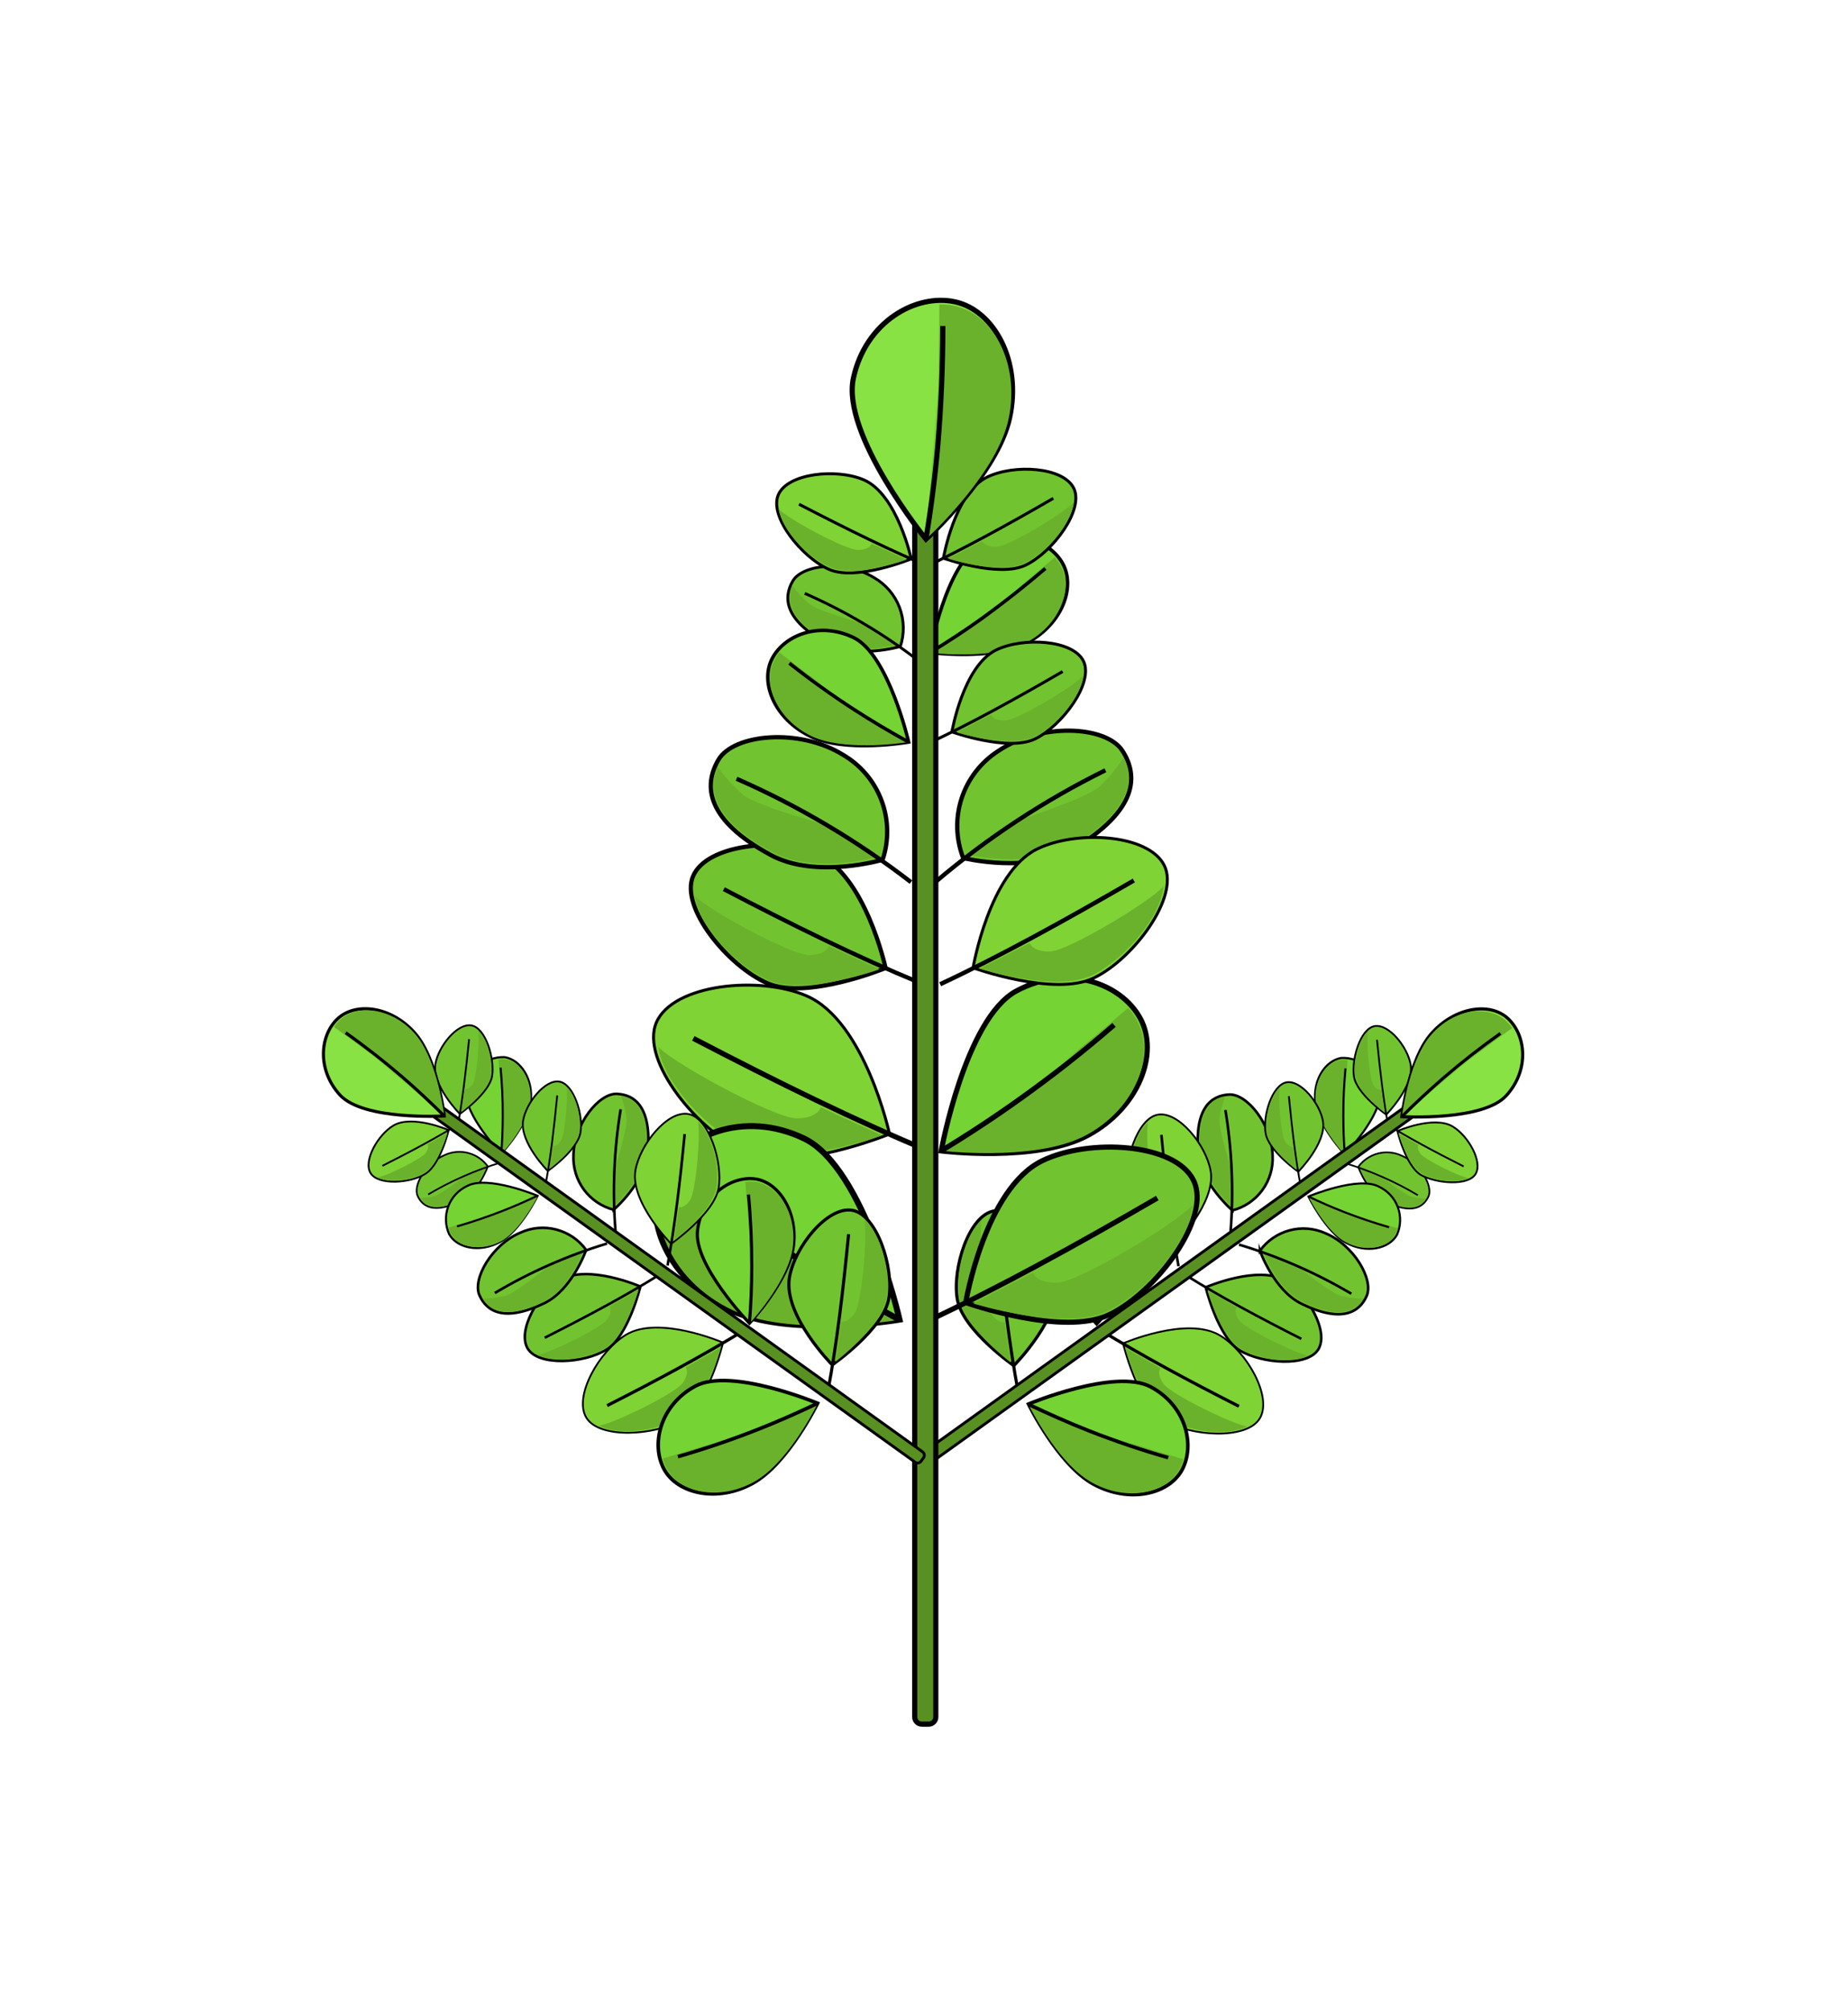 <svg width="320" height="348" viewBox="0 0 320 348" fill="none" xmlns="http://www.w3.org/2000/svg">
<path d="M320 0H0V348H320V0Z" fill="white"/>
<path d="M213.405 209.59C213.405 209.59 207.888 204.874 207.472 199.519C206.864 191.866 209.712 189.671 212.841 189.519C215.97 189.367 220.257 194.755 220.361 200.119C220.47 202.256 219.837 204.366 218.569 206.09C217.302 207.814 215.478 209.048 213.405 209.582V209.59Z" fill="#71C430" stroke="black" stroke-width="0.45" stroke-miterlimit="10"/>
<path d="M213.36 208.952C212.44 208.121 208.17 203.998 207.799 199.4C207.265 192.681 209.49 190.338 212.16 189.863C211.67 191.107 211.336 192.408 211.166 193.734C211.018 195.825 213.435 203.182 213.435 203.182L213.36 208.952Z" fill="#6AB22B"/>
<path d="M213.078 213.358C213.643 206.293 213.344 199.186 212.188 192.193" stroke="black" stroke-width="0.45" stroke-miterlimit="10"/>
<path d="M235.192 202.056C235.192 202.056 236.764 206.505 239.923 208.092C244.447 210.292 246.464 209.071 247.339 207.202C248.214 205.333 245.856 201.433 242.667 200.083C241.385 199.498 239.94 199.375 238.577 199.734C237.215 200.094 236.019 200.914 235.192 202.056Z" fill="#71C430" stroke="black" stroke-width="0.29" stroke-miterlimit="10"/>
<path d="M235.563 202.248C235.863 203.004 237.358 206.594 240.012 207.914C243.987 209.827 245.945 209.041 246.864 207.514C245.988 207.521 245.115 207.416 244.264 207.203C242.407 206.17 240.657 204.953 239.043 203.569L235.563 202.248Z" fill="#6AB22B"/>
<path d="M232.819 201.373C237.265 202.705 241.53 204.578 245.519 206.95" stroke="black" stroke-width="0.29" stroke-miterlimit="10"/>
<path d="M182.274 215.909C183.045 221.842 189.897 229.257 189.897 229.257C189.897 229.257 199.656 219.157 198.885 213.15C198.114 207.143 193.145 203.762 189.007 204.25C184.869 204.738 181.503 209.902 182.274 215.909Z" fill="#75D334" stroke="black" stroke-width="0.54" stroke-miterlimit="10"/>
<path d="M188.978 204.77C189.519 204.696 190.068 204.696 190.609 204.77C190.238 209.219 189.126 223.47 189.719 229.123C188.666 227.951 183.074 221.47 182.392 216.131C181.621 210.228 184.914 205.274 188.978 204.77Z" fill="#6AB22B"/>
<path d="M190.061 206.965C189.675 211.088 189.497 215.226 189.497 219.379C189.497 222.686 189.63 225.994 189.897 229.301" fill="#75D334"/>
<path d="M190.061 206.965C189.675 211.088 189.497 215.226 189.497 219.379C189.497 222.686 189.63 225.994 189.897 229.301" stroke="black" stroke-width="0.54" stroke-miterlimit="10"/>
<path d="M227.776 190.976C228.295 194.995 232.863 199.876 232.863 199.876C232.863 199.876 239.404 193.113 238.885 189.108C238.774 187.454 238.023 185.909 236.79 184.801C235.558 183.693 233.941 183.11 232.285 183.175C229.542 183.605 227.257 186.957 227.776 190.976Z" fill="#75D334" stroke="black" stroke-width="0.36" stroke-miterlimit="10"/>
<path d="M232.256 183.531C232.621 183.486 232.991 183.486 233.356 183.531C232.819 188.952 232.616 194.4 232.748 199.846C232.048 199.06 228.299 194.729 227.854 191.155C227.346 187.135 229.541 183.872 232.256 183.531Z" fill="#6AB22B"/>
<path d="M232.982 184.999C232.73 187.758 232.596 190.531 232.611 193.29C232.611 195.515 232.7 197.739 232.863 199.935" fill="#75D334"/>
<path d="M232.982 184.999C232.73 187.758 232.596 190.531 232.611 193.29C232.611 195.515 232.7 197.739 232.863 199.935" stroke="black" stroke-width="0.36" stroke-miterlimit="10"/>
<path d="M233.075 215.181C229.53 213.238 226.575 207.172 226.575 207.172C226.575 207.172 235.252 203.538 238.796 205.481C240.294 206.188 241.458 207.451 242.04 209.002C242.621 210.553 242.575 212.269 241.911 213.787C240.575 216.234 236.631 217.109 233.075 215.181Z" fill="#75D334" stroke="black" stroke-width="0.36" stroke-miterlimit="10"/>
<path d="M241.645 213.699C241.811 213.377 241.945 213.039 242.045 212.69C236.809 211.215 231.666 209.428 226.645 207.336C227.12 208.27 229.789 213.269 232.963 215.048C236.454 216.962 240.325 216.101 241.645 213.699Z" fill="#6AB22B"/>
<path d="M240.532 212.497C237.872 211.726 235.252 210.836 232.671 209.827C230.609 209.027 228.577 208.136 226.571 207.172" fill="#75D334"/>
<path d="M240.532 212.497C237.872 211.726 235.252 210.836 232.671 209.827C230.609 209.027 228.577 208.136 226.571 207.172" stroke="black" stroke-width="0.36" stroke-miterlimit="10"/>
<path d="M165.767 224.97C166.687 230.324 175.556 236.465 175.556 236.465C175.556 236.465 184.056 227.907 182.972 221.337C182.072 215.998 176.387 208.953 172.1 209.679C167.813 210.405 164.833 219.631 165.767 224.97Z" fill="#71C430" stroke="black" stroke-width="0.54" stroke-miterlimit="10"/>
<path d="M172.723 213.832C173.672 223.632 174.785 232.905 176.297 240.959L172.723 213.832Z" fill="#75D334"/>
<path d="M172.723 213.832C173.672 223.632 174.785 232.905 176.297 240.959" stroke="black" stroke-width="0.54" stroke-miterlimit="10"/>
<path d="M166.167 224.881C165.425 220.535 167.087 213.698 169.994 211.251C169.416 213.639 170.38 225.623 171.64 227.462C172.9 229.301 173.954 228.945 173.954 228.945L174.992 235.901C174.992 235.901 167.028 229.879 166.167 224.881Z" fill="#6AB22B"/>
<path d="M201.616 245.957C196.974 243.157 194.467 232.609 194.467 232.609C194.467 232.609 205.531 227.804 211.242 231.23C215.884 234.018 220.393 241.864 218.142 245.602C215.891 249.34 206.257 248.746 201.616 245.957Z" fill="#7FD335" stroke="black" stroke-width="0.31" stroke-miterlimit="10"/>
<path d="M214.532 243.5C205.752 239.051 197.52 234.6 190.564 230.315L214.532 243.5Z" fill="#75D334"/>
<path d="M214.532 243.5C205.752 239.051 197.52 234.6 190.564 230.315" stroke="black" stroke-width="0.54" stroke-miterlimit="10"/>
<path d="M201.851 245.586C205.633 247.87 212.604 248.786 215.941 246.98C213.509 246.654 202.696 241.403 201.436 239.564C200.176 237.725 200.936 236.864 200.936 236.864L194.825 233.379C194.825 233.379 197.506 242.976 201.851 245.586Z" fill="#6AB22B"/>
<path d="M219.16 196.242C219.694 199.327 224.811 202.887 224.811 202.887C224.811 202.887 229.72 197.933 229.083 194.136C228.549 191.051 225.271 186.987 222.794 187.402C220.317 187.817 218.611 193.157 219.16 196.242Z" fill="#71C430" stroke="black" stroke-width="0.31" stroke-miterlimit="10"/>
<path d="M223.179 189.805C223.728 195.471 224.366 200.825 225.241 205.482L223.179 189.805Z" fill="#75D334"/>
<path d="M223.179 189.805C223.728 195.471 224.366 200.825 225.241 205.482" stroke="black" stroke-width="0.31" stroke-miterlimit="10"/>
<path d="M219.381 196.183C218.966 193.676 219.93 189.731 221.591 188.322C221.265 189.701 221.813 196.613 222.54 197.681C223.267 198.749 223.89 198.526 223.89 198.526L224.483 202.545C224.483 202.545 219.886 199.075 219.381 196.183Z" fill="#6AB22B"/>
<path d="M214.71 233.841C210.869 231.541 208.777 222.895 208.777 222.895C208.777 222.895 217.898 218.935 222.615 221.753C226.442 224.053 230.149 230.518 228.296 233.618C226.443 236.718 218.521 236.154 214.71 233.841Z" fill="#71C430" stroke="black" stroke-width="0.44" stroke-miterlimit="10"/>
<path d="M225.344 231.823C218.106 228.16 211.313 224.523 205.574 220.951L225.344 231.823Z" fill="#75D334"/>
<path d="M225.344 231.823C218.106 228.16 211.313 224.523 205.574 220.951" stroke="black" stroke-width="0.44" stroke-miterlimit="10"/>
<path d="M214.889 233.543C218.004 235.427 223.789 236.183 226.502 234.7C224.502 234.418 215.586 230.1 214.548 228.575C213.51 227.05 214.133 226.35 214.133 226.35L209.09 223.488C209.09 223.488 211.315 231.392 214.889 233.543Z" fill="#6AB22B"/>
<path d="M195.237 205.834C196.008 210.283 203.454 215.475 203.454 215.475C203.454 215.475 210.573 208.297 209.639 202.775C208.883 198.326 204.122 192.393 200.518 193.001C196.914 193.609 194.481 201.358 195.237 205.834Z" fill="#7FD335" stroke="black" stroke-width="0.31" stroke-miterlimit="10"/>
<path d="M201.109 196.494C201.895 204.711 202.829 212.482 204.075 219.246L201.109 196.494Z" fill="#75D334"/>
<path d="M201.109 196.494C201.895 204.711 202.829 212.482 204.075 219.246" stroke="black" stroke-width="0.45" stroke-miterlimit="10"/>
<path d="M195.592 205.763C194.969 202.114 196.378 196.375 198.81 194.328C198.321 196.328 199.121 206.386 200.189 207.928C201.257 209.47 202.132 209.144 202.132 209.144L202.992 214.988C202.992 214.988 196.319 209.961 195.592 205.763Z" fill="#6AB22B"/>
<path d="M234.45 186.423C234.969 189.478 240.041 192.993 240.041 192.993C240.041 192.993 244.906 188.099 244.268 184.346C243.749 181.291 240.501 177.256 238.039 177.672C235.577 178.088 233.99 183.368 234.45 186.423Z" fill="#71C430" stroke="black" stroke-width="0.31" stroke-miterlimit="10"/>
<path d="M238.44 180.046C238.989 185.652 239.626 190.962 240.487 195.56L238.44 180.046Z" fill="#75D334"/>
<path d="M238.44 180.046C238.989 185.652 239.626 190.962 240.487 195.56" stroke="black" stroke-width="0.31" stroke-miterlimit="10"/>
<path d="M234.687 186.364C234.272 183.887 235.221 179.972 236.887 178.577C236.561 179.942 237.109 186.794 237.821 187.847C238.533 188.9 239.156 188.678 239.156 188.678L239.749 192.653C239.749 192.653 235.178 189.226 234.687 186.364Z" fill="#6AB22B"/>
<path d="M246.051 203.45C243.396 201.85 241.972 195.841 241.972 195.841C241.972 195.841 248.29 193.097 251.553 195.055C254.223 196.655 256.789 201.136 255.513 203.272C254.237 205.408 248.706 204.933 246.051 203.45Z" fill="#7FD335" stroke="black" stroke-width="0.31" stroke-miterlimit="10"/>
<path d="M253.45 201.967C248.422 199.431 243.706 196.909 239.731 194.433L253.45 201.967Z" fill="#75D334"/>
<path d="M253.45 201.967C248.422 199.431 243.706 196.909 239.731 194.433" stroke="black" stroke-width="0.31" stroke-miterlimit="10"/>
<path d="M246.182 203.197C248.347 204.487 252.337 205.021 254.25 203.983C252.856 203.805 246.671 200.794 245.944 199.741C245.217 198.688 245.662 198.258 245.662 198.258L242.162 196.271C242.162 196.271 243.705 201.699 246.182 203.197Z" fill="#6AB22B"/>
<path d="M189.349 256.977C183.209 253.625 178.092 243.109 178.092 243.109C178.092 243.109 193.116 236.835 199.272 240.143C205.428 243.451 206.984 250.288 204.672 254.53C202.36 258.772 195.504 260.329 189.349 256.977Z" fill="#75D334" stroke="black" stroke-width="0.62" stroke-miterlimit="10"/>
<path d="M204.196 254.426C204.499 253.868 204.734 253.275 204.896 252.661C199.853 251.178 184.132 246.387 178.196 243.391C179.012 245.008 183.654 253.773 189.142 256.739C195.208 260.077 201.927 258.593 204.196 254.426Z" fill="#6AB22B"/>
<path d="M202.286 252.394C197.669 251.07 193.126 249.532 188.656 247.781C185.082 246.372 181.566 244.815 178.111 243.168" fill="#75D334"/>
<path d="M202.286 252.394C197.669 251.07 193.126 249.532 188.656 247.781C185.082 246.372 181.566 244.815 178.111 243.168" stroke="black" stroke-width="0.62" stroke-miterlimit="10"/>
<path d="M159.725 252.517L160.151 253.11C160.389 253.442 160.851 253.518 161.183 253.28L246.672 191.94C247.004 191.702 247.08 191.24 246.842 190.908L246.416 190.314C246.178 189.982 245.716 189.906 245.384 190.145L159.895 251.484C159.563 251.722 159.487 252.185 159.725 252.517Z" fill="#589122" stroke="black" stroke-width="0.49" stroke-miterlimit="10"/>
<path d="M247.962 178.844C243.898 183.293 242.741 193.349 242.741 193.349C242.741 193.349 256.772 194.18 260.836 189.7C264.9 185.22 264.218 179.229 261.118 176.352C258.018 173.475 252.011 174.35 247.962 178.844Z" fill="#89E244" stroke="black" stroke-width="0.54" stroke-miterlimit="10"/>
<path d="M260.777 176.753C261.18 177.126 261.538 177.544 261.845 177.999C258.167 180.654 246.672 189.049 242.772 193.172C242.98 191.689 244.255 183.146 247.859 179.141C251.789 174.646 257.721 173.935 260.777 176.753Z" fill="#6AB22B"/>
<path d="M259.812 178.933C256.431 181.333 253.168 183.884 250.023 186.586C247.512 188.751 245.085 191.006 242.741 193.349" fill="#75D334"/>
<path d="M259.812 178.933C256.431 181.333 253.168 183.884 250.023 186.586C247.512 188.751 245.085 191.006 242.741 193.349" stroke="black" stroke-width="0.54" stroke-miterlimit="10"/>
<path d="M218.167 216.561C218.167 216.561 220.567 223.413 225.39 225.761C232.302 229.128 235.39 227.244 236.647 224.411C237.904 221.578 234.467 215.601 229.513 213.539C227.562 212.662 225.369 212.484 223.302 213.035C221.235 213.586 219.422 214.833 218.167 216.565V216.561Z" fill="#71C430" stroke="black" stroke-width="0.45" stroke-miterlimit="10"/>
<path d="M218.745 216.798C219.19 217.955 221.474 223.428 225.627 225.445C231.678 228.411 234.689 227.165 236.098 224.852C234.758 224.847 233.424 224.683 232.123 224.363C230.136 223.74 224.144 218.816 224.144 218.816L218.745 216.798Z" fill="#6AB22B"/>
<path d="M214.548 215.508C221.35 217.542 227.879 220.396 233.992 224.008" stroke="black" stroke-width="0.45" stroke-miterlimit="10"/>
<path d="M166.79 148.573C166.79 148.573 178.49 151.435 186.071 146.853C196.971 140.283 197.18 134.32 194.347 129.975C191.514 125.63 180.153 125.066 172.797 130.075C169.823 131.998 167.602 134.887 166.508 138.255C165.414 141.624 165.513 145.266 166.79 148.57V148.573Z" fill="#71C430" stroke="black" stroke-width="0.74" stroke-miterlimit="10"/>
<path d="M167.71 148.005C169.727 148.435 179.397 150.215 185.938 146.27C195.504 140.5 196.528 135.235 194.57 131.17C193.362 133.032 191.932 134.74 190.313 136.257C187.658 138.457 175.407 142.338 175.407 142.338L167.71 148.005Z" fill="#6AB22B"/>
<path d="M162.059 152.651C171.018 145.048 180.875 138.573 191.411 133.37" stroke="black" stroke-width="0.74" stroke-miterlimit="10"/>
<path d="M155.906 111.939C155.906 111.939 148.327 114.164 143.206 111.39C135.879 107.415 135.568 103.529 137.273 100.607C138.978 97.685 146.409 96.973 151.363 100.029C153.375 101.188 154.927 103.005 155.754 105.175C156.582 107.345 156.635 109.734 155.906 111.939Z" fill="#71C430" stroke="black" stroke-width="0.49" stroke-miterlimit="10"/>
<path d="M155.281 111.608C153.976 111.949 147.702 113.403 143.312 111.015C136.875 107.53 136.059 104.115 137.212 101.404C138.068 102.587 139.063 103.661 140.178 104.604C141.973 105.954 150.1 108.134 150.1 108.134L155.281 111.608Z" fill="#6AB22B"/>
<path d="M159.122 114.46C153.034 109.763 146.394 105.828 139.351 102.743" stroke="black" stroke-width="0.49" stroke-miterlimit="10"/>
<path d="M188.385 196.583C179.56 201.344 162.978 199.283 162.978 199.283C162.978 199.283 167.161 176.353 175.985 171.592C184.809 166.831 194.169 170.257 197.458 176.343C200.747 182.429 197.209 191.822 188.385 196.583Z" fill="#75D334" stroke="black" stroke-width="0.89" stroke-miterlimit="10"/>
<path d="M196.912 176.753C196.484 175.953 195.955 175.21 195.34 174.543C189.615 179.423 171.609 194.625 163.408 199.297C165.989 199.564 180.123 200.78 187.999 196.597C196.659 191.985 200.13 182.76 196.912 176.753Z" fill="#6AB22B"/>
<path d="M192.908 177.465C187.716 181.964 182.323 186.21 176.727 190.205C172.267 193.399 167.684 196.42 162.978 199.267" fill="#75D334"/>
<path d="M192.908 177.465C187.716 181.964 182.323 186.21 176.727 190.205C172.267 193.399 167.684 196.42 162.978 199.267" stroke="black" stroke-width="0.89" stroke-miterlimit="10"/>
<path d="M177.988 111.213C172.088 114.461 161.006 112.978 161.006 112.978C161.006 112.978 163.794 97.642 169.697 94.468C175.6 91.294 181.859 93.568 184.054 97.642C186.249 101.716 183.891 108.039 177.988 111.213Z" fill="#75D334" stroke="black" stroke-width="0.6" stroke-miterlimit="10"/>
<path d="M183.683 97.983C183.393 97.448 183.039 96.951 182.63 96.5C178.803 99.778 166.745 110.01 161.317 113.052C163.037 113.245 172.485 114.09 177.75 111.257C183.564 108.143 185.848 101.973 183.683 97.983Z" fill="#6AB22B"/>
<path d="M181.016 98.428C177.545 101.394 173.941 104.237 170.204 106.956C167.238 109.092 164.153 111.109 161.004 113.022" fill="#75D334"/>
<path d="M181.016 98.428C177.545 101.394 173.941 104.237 170.204 106.956C167.238 109.092 164.153 111.109 161.004 113.022" stroke="black" stroke-width="0.6" stroke-miterlimit="10"/>
<path d="M140.286 127.467C146.322 130.433 157.342 128.49 157.342 128.49C157.342 128.49 153.842 113.302 147.805 110.395C141.768 107.488 135.613 110.054 133.611 114.222C131.609 118.39 134.25 124.56 140.286 127.467Z" fill="#75D334" stroke="black" stroke-width="0.6" stroke-miterlimit="10"/>
<path d="M133.996 114.46C134.263 113.929 134.592 113.431 134.975 112.977C138.95 116.062 151.468 125.658 157.059 128.521C155.339 128.788 145.935 130.004 140.551 127.483C134.619 124.635 132.009 118.598 133.996 114.46Z" fill="#6AB22B"/>
<path d="M136.682 114.831C140.291 117.679 144.024 120.354 147.882 122.855C150.948 124.832 154.103 126.711 157.345 128.491" fill="#75D334"/>
<path d="M136.682 114.831C140.291 117.679 144.024 120.354 147.882 122.855C150.948 124.832 154.103 126.711 157.345 128.491" stroke="black" stroke-width="0.6" stroke-miterlimit="10"/>
<path d="M192.14 227.61C184.057 231.555 167.223 225.534 167.223 225.534C167.223 225.534 170.545 205.823 180.468 200.988C188.536 197.058 203.501 197.888 206.675 204.388C209.849 210.888 200.22 223.679 192.14 227.61Z" fill="#71C430" stroke="black" stroke-width="0.89" stroke-miterlimit="10"/>
<path d="M200.398 207.439C186.298 215.639 172.722 223.086 160.427 228.839L200.398 207.439Z" fill="#75D334"/>
<path d="M200.398 207.439C186.298 215.639 172.722 223.086 160.427 228.839" stroke="black" stroke-width="0.89" stroke-miterlimit="10"/>
<path d="M191.855 226.958C198.425 223.758 206.019 214.9 206.509 208.641C203.854 211.726 186.798 221.989 183.09 222.093C179.382 222.197 178.89 220.358 178.89 220.358L168.508 225.697C168.508 225.697 184.306 230.641 191.855 226.958Z" fill="#6AB22B"/>
<path d="M129.232 199.579C137.478 203.139 154.032 196.361 154.032 196.361C154.032 196.361 149.805 176.828 139.675 172.438C131.429 168.878 116.523 170.406 113.66 177.038C110.797 183.67 120.989 196.039 129.232 199.579Z" fill="#7FD335" stroke="black" stroke-width="0.51" stroke-miterlimit="10"/>
<path d="M120.055 179.794C134.531 187.343 148.413 194.166 160.961 199.357L120.055 179.794Z" fill="#75D334"/>
<path d="M120.055 179.794C134.531 187.343 148.413 194.166 160.961 199.357" stroke="black" stroke-width="0.89" stroke-miterlimit="10"/>
<path d="M129.488 198.897C122.769 195.931 114.788 187.506 114.004 181.277C116.804 184.243 134.304 193.721 138.016 193.647C141.728 193.573 142.124 191.719 142.124 191.719L152.724 196.584C152.724 196.584 137.204 202.234 129.488 198.897Z" fill="#6AB22B"/>
<path d="M179.233 127.942C174.561 130.211 164.833 126.726 164.833 126.726C164.833 126.726 166.761 115.35 172.486 112.547C177.158 110.278 185.834 110.752 187.629 114.505C189.424 118.258 183.905 125.658 179.233 127.942Z" fill="#71C430" stroke="black" stroke-width="0.51" stroke-miterlimit="10"/>
<path d="M184.009 116.27C175.852 121.016 168.021 125.317 160.916 128.64L184.009 116.27Z" fill="#75D334"/>
<path d="M184.009 116.27C175.852 121.016 168.021 125.317 160.916 128.64" stroke="black" stroke-width="0.51" stroke-miterlimit="10"/>
<path d="M179.114 127.557C182.914 125.703 187.301 120.586 187.583 116.967C186.1 118.747 176.192 124.694 174.057 124.739C171.922 124.784 171.625 123.745 171.625 123.745L165.692 126.83C165.692 126.83 174.664 129.677 179.114 127.557Z" fill="#6AB22B"/>
<path d="M132.9 170.257C139.708 173.223 153.353 167.617 153.353 167.617C153.353 167.617 149.868 151.51 141.488 147.891C134.68 144.925 122.388 146.215 120.027 151.673C117.666 157.131 126.107 167.335 132.9 170.257Z" fill="#71C430" stroke="black" stroke-width="0.73" stroke-miterlimit="10"/>
<path d="M125.335 153.957C137.2 160.171 148.71 165.822 159.062 170.079L125.335 153.957Z" fill="#75D334"/>
<path d="M125.335 153.957C137.2 160.171 148.71 165.822 159.062 170.079" stroke="black" stroke-width="0.73" stroke-miterlimit="10"/>
<path d="M133.137 169.708C127.605 167.323 121.02 160.323 120.382 155.173C122.682 157.62 137.127 165.436 140.167 165.373C143.207 165.31 143.519 163.786 143.519 163.786L152.27 167.85C152.27 167.85 139.47 172.452 133.137 169.708Z" fill="#6AB22B"/>
<path d="M189.408 169.336C182.63 172.643 168.495 167.586 168.495 167.586C168.495 167.586 171.283 151.049 179.604 147C186.382 143.693 198.885 144.39 201.604 149.848C204.323 155.306 196.186 166.103 189.408 169.336Z" fill="#7FD335" stroke="black" stroke-width="0.51" stroke-miterlimit="10"/>
<path d="M196.334 152.458C184.469 159.338 173.123 165.599 162.8 170.419L196.334 152.458Z" fill="#75D334"/>
<path d="M196.334 152.458C184.469 159.338 173.123 165.599 162.8 170.419" stroke="black" stroke-width="0.75" stroke-miterlimit="10"/>
<path d="M189.171 168.847C194.688 166.147 201.036 158.732 201.471 153.467C199.241 156.067 184.913 164.695 181.813 164.754C178.713 164.813 178.298 163.271 178.298 163.271L169.592 167.72C169.592 167.72 182.823 171.932 189.171 168.847Z" fill="#6AB22B"/>
<path d="M177.631 97.838C173.004 100.092 163.363 96.651 163.363 96.651C163.363 96.651 165.276 85.364 170.942 82.605C175.569 80.351 184.127 80.825 185.937 84.548C187.747 88.271 182.288 95.579 177.631 97.838Z" fill="#71C430" stroke="black" stroke-width="0.51" stroke-miterlimit="10"/>
<path d="M182.392 86.28C174.324 90.967 166.567 95.18 159.537 98.516L182.392 86.28Z" fill="#75D334"/>
<path d="M182.392 86.28C174.324 90.967 166.567 95.18 159.537 98.516" stroke="black" stroke-width="0.51" stroke-miterlimit="10"/>
<path d="M177.513 97.448C181.265 95.624 185.613 90.566 185.893 86.977C184.41 88.742 174.621 94.63 172.545 94.677C170.469 94.724 170.145 93.683 170.145 93.683L164.212 96.738C164.212 96.738 173.182 99.628 177.513 97.448Z" fill="#6AB22B"/>
<path d="M143.608 98.606C148.324 100.653 157.787 96.767 157.787 96.767C157.787 96.767 155.369 85.599 149.587 83.092C144.871 81.06 136.328 81.92 134.755 85.717C133.182 89.514 138.892 96.574 143.608 98.606Z" fill="#7FD335" stroke="black" stroke-width="0.51" stroke-miterlimit="10"/>
<path d="M138.357 87.304C146.633 91.604 154.583 95.521 161.757 98.487L138.357 87.304Z" fill="#75D334"/>
<path d="M138.357 87.304C146.633 91.604 154.583 95.521 161.757 98.487" stroke="black" stroke-width="0.51" stroke-miterlimit="10"/>
<path d="M143.742 98.22C139.901 96.574 135.347 91.709 134.842 88.149C136.442 89.84 146.47 95.268 148.591 95.224C150.712 95.18 150.934 94.112 150.934 94.112L157 96.9C157 96.9 148.162 100.133 143.742 98.22Z" fill="#6AB22B"/>
<path d="M126.225 226.736C136.696 231.779 155.77 228.501 155.77 228.501C155.77 228.501 149.719 202.201 139.262 197.147C128.805 192.093 118.142 196.569 114.656 203.792C111.17 211.015 115.754 221.693 126.225 226.736Z" fill="#75D334" stroke="black" stroke-width="1.03" stroke-miterlimit="10"/>
<path d="M115.339 204.281C115.798 203.335 116.371 202.448 117.045 201.641C123.927 206.995 145.611 223.621 155.311 228.59C152.345 229.05 136.03 231.275 126.711 226.781C116.392 221.842 111.898 211.371 115.339 204.281Z" fill="#6AB22B"/>
<path d="M119.981 204.844C126.221 209.788 132.687 214.421 139.381 218.744C144.721 222.195 150.159 225.448 155.696 228.503" fill="#75D334"/>
<path d="M119.981 204.844C126.221 209.788 132.687 214.421 139.381 218.744C144.721 222.195 150.159 225.448 155.696 228.503" stroke="black" stroke-width="1.03" stroke-miterlimit="10"/>
<path d="M160.814 85.435H159.625C158.945 85.435 158.395 85.986 158.395 86.665V297.305C158.395 297.984 158.945 298.535 159.625 298.535H160.814C161.493 298.535 162.044 297.984 162.044 297.305V86.665C162.044 85.986 161.493 85.435 160.814 85.435Z" fill="#589122" stroke="black" stroke-width="0.89" stroke-miterlimit="10"/>
<path d="M174.828 72.324C172.707 82.124 160.338 93.355 160.338 93.355C160.338 93.355 145.655 75.26 147.776 65.472C149.897 55.684 158.618 50.789 165.366 52.257C172.114 53.725 176.964 62.55 174.828 72.324Z" fill="#89E244" stroke="black" stroke-width="0.89" stroke-miterlimit="10"/>
<path d="M165.351 52.969C164.465 52.778 163.558 52.699 162.651 52.732C162.651 60.252 162.428 83.878 160.651 93.074C162.551 91.294 172.709 81.402 174.622 72.666C176.726 63.039 171.999 54.407 165.351 52.969Z" fill="#6AB22B"/>
<path d="M163.26 56.439C163.26 63.311 162.973 70.168 162.4 77.01C161.925 82.477 161.238 87.915 160.338 93.325" fill="#75D334"/>
<path d="M163.26 56.439C163.26 63.311 162.973 70.168 162.4 77.01C161.925 82.477 161.238 87.915 160.338 93.325" stroke="black" stroke-width="0.89" stroke-miterlimit="10"/>
<path d="M152.832 148.869C152.832 148.869 141.263 152.28 133.447 148.038C122.247 141.972 121.775 136.038 124.4 131.56C127.025 127.082 138.357 125.998 145.935 130.67C149.004 132.447 151.365 135.227 152.622 138.543C153.879 141.858 153.955 145.506 152.835 148.87L152.832 148.869Z" fill="#71C430" stroke="black" stroke-width="0.74" stroke-miterlimit="10"/>
<path d="M151.882 148.38C149.895 148.899 140.313 151.109 133.595 147.46C123.776 142.15 122.516 136.93 124.281 132.792C125.566 134.589 127.059 136.227 128.73 137.672C131.489 139.748 143.903 143.056 143.903 143.056L151.882 148.38Z" fill="#6AB22B"/>
<path d="M157.741 152.741C148.441 145.567 138.299 139.556 127.541 134.841" stroke="black" stroke-width="0.74" stroke-miterlimit="10"/>
<path d="M106.261 209.474C106.261 209.474 111.778 204.743 112.194 199.403C112.802 191.735 109.954 189.54 106.825 189.403C103.696 189.266 99.409 194.639 99.305 199.993C99.196 202.132 99.828 204.243 101.096 205.97C102.363 207.697 104.188 208.933 106.261 209.47V209.474Z" fill="#71C430" stroke="black" stroke-width="0.45" stroke-miterlimit="10"/>
<path d="M106.306 208.834C107.226 207.989 111.497 203.88 111.868 199.282C112.402 192.563 110.177 190.22 107.507 189.745C107.997 190.989 108.331 192.289 108.501 193.616C108.649 195.692 106.232 203.064 106.232 203.064L106.306 208.834Z" fill="#6AB22B"/>
<path d="M106.587 213.239C106.022 206.174 106.321 199.067 107.477 192.074" stroke="black" stroke-width="0.45" stroke-miterlimit="10"/>
<path d="M84.474 201.967C84.474 201.967 82.902 206.416 79.743 207.989C75.219 210.189 73.202 208.983 72.327 207.099C71.452 205.215 73.81 201.344 76.999 199.999C78.279 199.41 79.725 199.284 81.089 199.643C82.453 200.002 83.649 200.823 84.474 201.967Z" fill="#71C430" stroke="black" stroke-width="0.29" stroke-miterlimit="10"/>
<path d="M84.104 202.13C83.804 202.886 82.309 206.461 79.655 207.781C75.68 209.709 73.722 208.908 72.803 207.395C73.678 207.387 74.55 207.283 75.403 207.084C77.257 206.046 79.006 204.829 80.624 203.45L84.104 202.13Z" fill="#6AB22B"/>
<path d="M86.847 201.255C82.401 202.582 78.136 204.45 74.147 206.817" stroke="black" stroke-width="0.29" stroke-miterlimit="10"/>
<path d="M137.398 215.775C136.627 221.782 129.775 229.123 129.775 229.123C129.775 229.123 120.016 219.008 120.787 213.016C121.558 207.024 126.527 203.628 130.665 204.116C134.803 204.604 138.165 209.783 137.398 215.775Z" fill="#75D334" stroke="black" stroke-width="0.54" stroke-miterlimit="10"/>
<path d="M130.69 204.636C130.148 204.577 129.601 204.577 129.059 204.636C129.43 209.085 130.542 223.353 129.949 228.989C131.002 227.832 136.594 221.351 137.276 215.997C138.046 210.095 134.753 205.156 130.69 204.636Z" fill="#6AB22B"/>
<path d="M129.606 206.832C129.992 210.97 130.17 215.108 130.17 219.246C130.17 222.568 130.037 225.88 129.77 229.183" fill="#75D334"/>
<path d="M129.606 206.832C129.992 210.97 130.17 215.108 130.17 219.246C130.17 222.568 130.037 225.88 129.77 229.183" stroke="black" stroke-width="0.54" stroke-miterlimit="10"/>
<path d="M91.889 190.858C91.37 194.858 86.802 199.758 86.802 199.758C86.802 199.758 80.261 192.995 80.78 188.975C80.891 187.321 81.643 185.776 82.875 184.668C84.108 183.56 85.724 182.977 87.38 183.042C90.124 183.472 92.409 186.839 91.889 190.858Z" fill="#75D334" stroke="black" stroke-width="0.36" stroke-miterlimit="10"/>
<path d="M87.412 183.412C87.046 183.367 86.677 183.367 86.311 183.412C86.848 188.833 87.051 194.281 86.919 199.727C87.62 198.956 91.368 194.627 91.814 191.051C92.32 187.136 90.126 183.754 87.412 183.412Z" fill="#6AB22B"/>
<path d="M86.684 184.866C86.936 187.64 87.07 190.398 87.055 193.172C87.055 195.382 86.966 197.621 86.803 199.817" fill="#75D334"/>
<path d="M86.684 184.866C86.936 187.64 87.07 190.398 87.055 193.172C87.055 195.382 86.966 197.621 86.803 199.817" stroke="black" stroke-width="0.36" stroke-miterlimit="10"/>
<path d="M86.594 215.048C90.139 213.105 93.094 207.054 93.094 207.054C93.094 207.054 84.418 203.42 80.873 205.363C79.372 206.067 78.206 207.33 77.624 208.882C77.042 210.434 77.09 212.152 77.758 213.669C79.09 216.116 83.035 216.987 86.594 215.048Z" fill="#75D334" stroke="black" stroke-width="0.36" stroke-miterlimit="10"/>
<path d="M78.021 213.581C77.855 213.254 77.721 212.911 77.621 212.558C82.885 211.1 88.051 209.312 93.09 207.204C92.615 208.138 89.946 213.137 86.772 214.931C83.213 216.799 79.341 215.983 78.021 213.581Z" fill="#6AB22B"/>
<path d="M79.134 212.35C81.784 211.579 84.404 210.689 86.995 209.68C89.057 208.864 91.089 207.989 93.095 207.025" fill="#75D334"/>
<path d="M79.134 212.35C81.784 211.579 84.404 210.689 86.995 209.68C89.057 208.864 91.089 207.989 93.095 207.025" stroke="black" stroke-width="0.36" stroke-miterlimit="10"/>
<path d="M153.9 224.851C152.98 230.19 144.111 236.331 144.111 236.331C144.111 236.331 135.611 227.773 136.695 221.218C137.595 215.864 143.28 208.834 147.567 209.56C151.854 210.286 154.834 219.512 153.9 224.851Z" fill="#71C430" stroke="black" stroke-width="0.54" stroke-miterlimit="10"/>
<path d="M146.944 213.698C145.995 223.498 144.882 232.771 143.37 240.825L146.944 213.698Z" fill="#75D334"/>
<path d="M146.944 213.698C145.995 223.498 144.882 232.771 143.37 240.825" stroke="black" stroke-width="0.54" stroke-miterlimit="10"/>
<path d="M153.496 224.763C154.238 220.403 152.576 213.58 149.669 211.133C150.247 213.521 149.283 225.505 148.023 227.344C146.763 229.183 145.709 228.827 145.709 228.827L144.671 235.783C144.671 235.783 152.641 229.761 153.496 224.763Z" fill="#6AB22B"/>
<path d="M118.053 245.824C122.695 243.036 125.202 232.476 125.202 232.476C125.202 232.476 114.138 227.685 108.427 231.097C103.785 233.897 99.276 241.746 101.527 245.469C103.778 249.192 113.411 248.612 118.053 245.824Z" fill="#7FD335" stroke="black" stroke-width="0.31" stroke-miterlimit="10"/>
<path d="M105.135 243.376C113.915 238.927 122.147 234.476 129.103 230.191L105.135 243.376Z" fill="#75D334"/>
<path d="M105.135 243.376C113.915 238.927 122.147 234.476 129.103 230.191" stroke="black" stroke-width="0.54" stroke-miterlimit="10"/>
<path d="M117.816 245.466C114.034 247.735 107.063 248.666 103.726 246.86C106.158 246.519 116.971 241.283 118.231 239.444C119.491 237.605 118.731 236.759 118.731 236.759L124.842 233.274C124.842 233.274 122.162 242.857 117.816 245.466Z" fill="#6AB22B"/>
<path d="M100.507 196.123C99.973 199.208 94.856 202.753 94.856 202.753C94.856 202.753 89.947 197.814 90.584 194.017C91.118 190.932 94.396 186.853 96.873 187.283C99.35 187.713 101.056 193.068 100.507 196.123Z" fill="#71C430" stroke="black" stroke-width="0.31" stroke-miterlimit="10"/>
<path d="M96.489 189.671C95.94 195.337 95.302 200.706 94.427 205.348L96.489 189.671Z" fill="#75D334"/>
<path d="M96.489 189.671C95.94 195.337 95.302 200.706 94.427 205.348" stroke="black" stroke-width="0.31" stroke-miterlimit="10"/>
<path d="M100.285 196.034C100.7 193.527 99.736 189.582 98.075 188.158C98.401 189.537 97.853 196.464 97.126 197.532C96.399 198.6 95.776 198.363 95.776 198.363L95.183 202.382C95.183 202.382 99.781 199 100.285 196.034Z" fill="#6AB22B"/>
<path d="M104.957 233.72C108.798 231.42 110.89 222.759 110.89 222.759C110.89 222.759 101.769 218.799 97.052 221.632C93.225 223.932 89.518 230.397 91.371 233.497C93.224 236.597 101.145 236.079 104.957 233.72Z" fill="#71C430" stroke="black" stroke-width="0.44" stroke-miterlimit="10"/>
<path d="M94.323 231.63C101.561 227.981 108.354 224.348 114.094 220.773L94.323 231.63Z" fill="#75D334"/>
<path d="M94.323 231.63C101.561 227.981 108.354 224.348 114.094 220.773" stroke="black" stroke-width="0.44" stroke-miterlimit="10"/>
<path d="M104.778 233.425C101.663 235.294 95.878 236.065 93.165 234.567C95.165 234.3 104.081 229.967 105.119 228.456C106.157 226.945 105.534 226.231 105.534 226.231L110.577 223.354C110.577 223.354 108.353 231.274 104.778 233.425Z" fill="#6AB22B"/>
<path d="M124.431 205.719C123.66 210.168 116.214 215.36 116.214 215.36C116.214 215.36 109.095 208.167 110.029 202.66C110.785 198.211 115.546 192.278 119.15 192.886C122.754 193.494 125.187 201.24 124.431 205.719Z" fill="#7FD335" stroke="black" stroke-width="0.31" stroke-miterlimit="10"/>
<path d="M118.557 196.361C117.771 204.593 116.837 212.361 115.591 219.128L118.557 196.361Z" fill="#75D334"/>
<path d="M118.557 196.361C117.771 204.593 116.837 212.361 115.591 219.128" stroke="black" stroke-width="0.45" stroke-miterlimit="10"/>
<path d="M124.074 205.645C124.697 201.982 123.288 196.257 120.856 194.21C121.345 196.21 120.545 206.253 119.477 207.81C118.409 209.367 117.534 209.026 117.534 209.026L116.674 214.855C116.674 214.855 123.348 209.828 124.074 205.645Z" fill="#6AB22B"/>
<path d="M85.216 186.304C84.697 189.359 79.624 192.874 79.624 192.874C79.624 192.874 74.758 187.98 75.397 184.212C75.915 181.157 79.164 177.137 81.626 177.553C84.088 177.969 85.675 183.249 85.216 186.304Z" fill="#71C430" stroke="black" stroke-width="0.31" stroke-miterlimit="10"/>
<path d="M81.227 179.927C80.678 185.533 80.04 190.827 79.18 195.441L81.227 179.927Z" fill="#75D334"/>
<path d="M81.227 179.927C80.678 185.533 80.04 190.827 79.18 195.441" stroke="black" stroke-width="0.31" stroke-miterlimit="10"/>
<path d="M84.978 186.246C85.393 183.754 84.444 179.854 82.778 178.459C83.104 179.824 82.556 186.676 81.844 187.729C81.132 188.782 80.509 188.56 80.509 188.56L79.916 192.535C79.916 192.535 84.488 189.109 84.978 186.246Z" fill="#6AB22B"/>
<path d="M73.617 203.272C76.272 201.685 77.696 195.678 77.696 195.678C77.696 195.678 71.378 192.934 68.115 194.892C65.445 196.479 62.879 200.973 64.155 203.109C65.431 205.245 70.963 204.933 73.617 203.272Z" fill="#7FD335" stroke="black" stroke-width="0.31" stroke-miterlimit="10"/>
<path d="M66.217 201.863C71.245 199.327 75.961 196.805 79.936 194.329L66.217 201.863Z" fill="#75D334"/>
<path d="M66.217 201.863C71.245 199.327 75.961 196.805 79.936 194.329" stroke="black" stroke-width="0.31" stroke-miterlimit="10"/>
<path d="M73.483 203.068C71.318 204.373 67.328 204.907 65.415 203.868C66.809 203.675 72.994 200.679 73.721 199.626C74.448 198.573 74.003 198.143 74.003 198.143L77.503 196.143C77.503 196.143 75.96 201.581 73.483 203.068Z" fill="#6AB22B"/>
<path d="M130.318 256.844C136.458 253.477 141.575 242.976 141.575 242.976C141.575 242.976 126.551 236.687 120.395 240.01C114.239 243.333 112.683 250.17 114.995 254.41C117.307 258.65 124.237 260.21 130.318 256.844Z" fill="#75D334" stroke="black" stroke-width="0.62" stroke-miterlimit="10"/>
<path d="M115.471 254.308C115.168 253.75 114.933 253.157 114.771 252.543C119.814 251.06 135.535 246.269 141.471 243.258C140.655 244.875 136.013 253.64 130.525 256.606C124.459 259.944 117.74 258.475 115.471 254.308Z" fill="#6AB22B"/>
<path d="M117.384 252.216C122.001 250.883 126.544 249.34 131.014 247.589C134.588 246.195 138.104 244.623 141.559 242.989" fill="#75D334"/>
<path d="M117.384 252.216C122.001 250.883 126.544 249.34 131.014 247.589C134.588 246.195 138.104 244.623 141.559 242.989" stroke="black" stroke-width="0.62" stroke-miterlimit="10"/>
<path d="M73.226 190.212L72.8 190.805C72.562 191.137 72.638 191.599 72.97 191.837L158.459 253.177C158.791 253.415 159.253 253.339 159.492 253.007L159.917 252.414C160.156 252.082 160.079 251.619 159.747 251.381L74.259 190.042C73.927 189.804 73.464 189.88 73.226 190.212Z" fill="#589122" stroke="black" stroke-width="0.49" stroke-miterlimit="10"/>
<path d="M71.709 178.726C75.772 183.175 76.93 193.231 76.93 193.231C76.93 193.231 62.898 194.062 58.834 189.568C54.77 185.074 55.453 179.097 58.553 176.309C61.653 173.521 67.656 174.232 71.709 178.726Z" fill="#89E244" stroke="black" stroke-width="0.54" stroke-miterlimit="10"/>
<path d="M58.889 176.559C58.483 176.929 58.124 177.347 57.821 177.805C61.499 180.46 72.994 188.855 76.894 192.978C76.686 191.495 75.411 182.952 71.807 178.947C67.877 174.529 61.944 173.787 58.889 176.559Z" fill="#6AB22B"/>
<path d="M59.853 178.815C63.236 181.203 66.499 183.769 69.642 186.468C72.15 188.619 74.582 190.917 76.924 193.231" fill="#75D334"/>
<path d="M59.853 178.815C63.236 181.203 66.499 183.769 69.642 186.468C72.15 188.619 74.582 190.917 76.924 193.231" stroke="black" stroke-width="0.54" stroke-miterlimit="10"/>
<path d="M101.499 216.429C101.499 216.429 99.099 223.296 94.276 225.639C87.364 228.991 84.276 227.122 83.019 224.274C81.762 221.426 85.199 215.474 90.153 213.417C92.103 212.538 94.295 212.358 96.362 212.907C98.428 213.455 100.243 214.699 101.499 216.429Z" fill="#71C430" stroke="black" stroke-width="0.45" stroke-miterlimit="10"/>
<path d="M100.922 216.799C100.477 217.956 98.193 223.429 94.04 225.431C87.989 228.397 84.978 227.166 83.569 224.838C84.909 224.838 86.243 224.679 87.544 224.363C89.531 223.74 95.523 218.816 95.523 218.816L100.922 216.799Z" fill="#6AB22B"/>
<path d="M105.12 215.315C98.315 217.373 91.785 220.252 85.676 223.888" stroke="black" stroke-width="0.45" stroke-miterlimit="10"/>
</svg>
